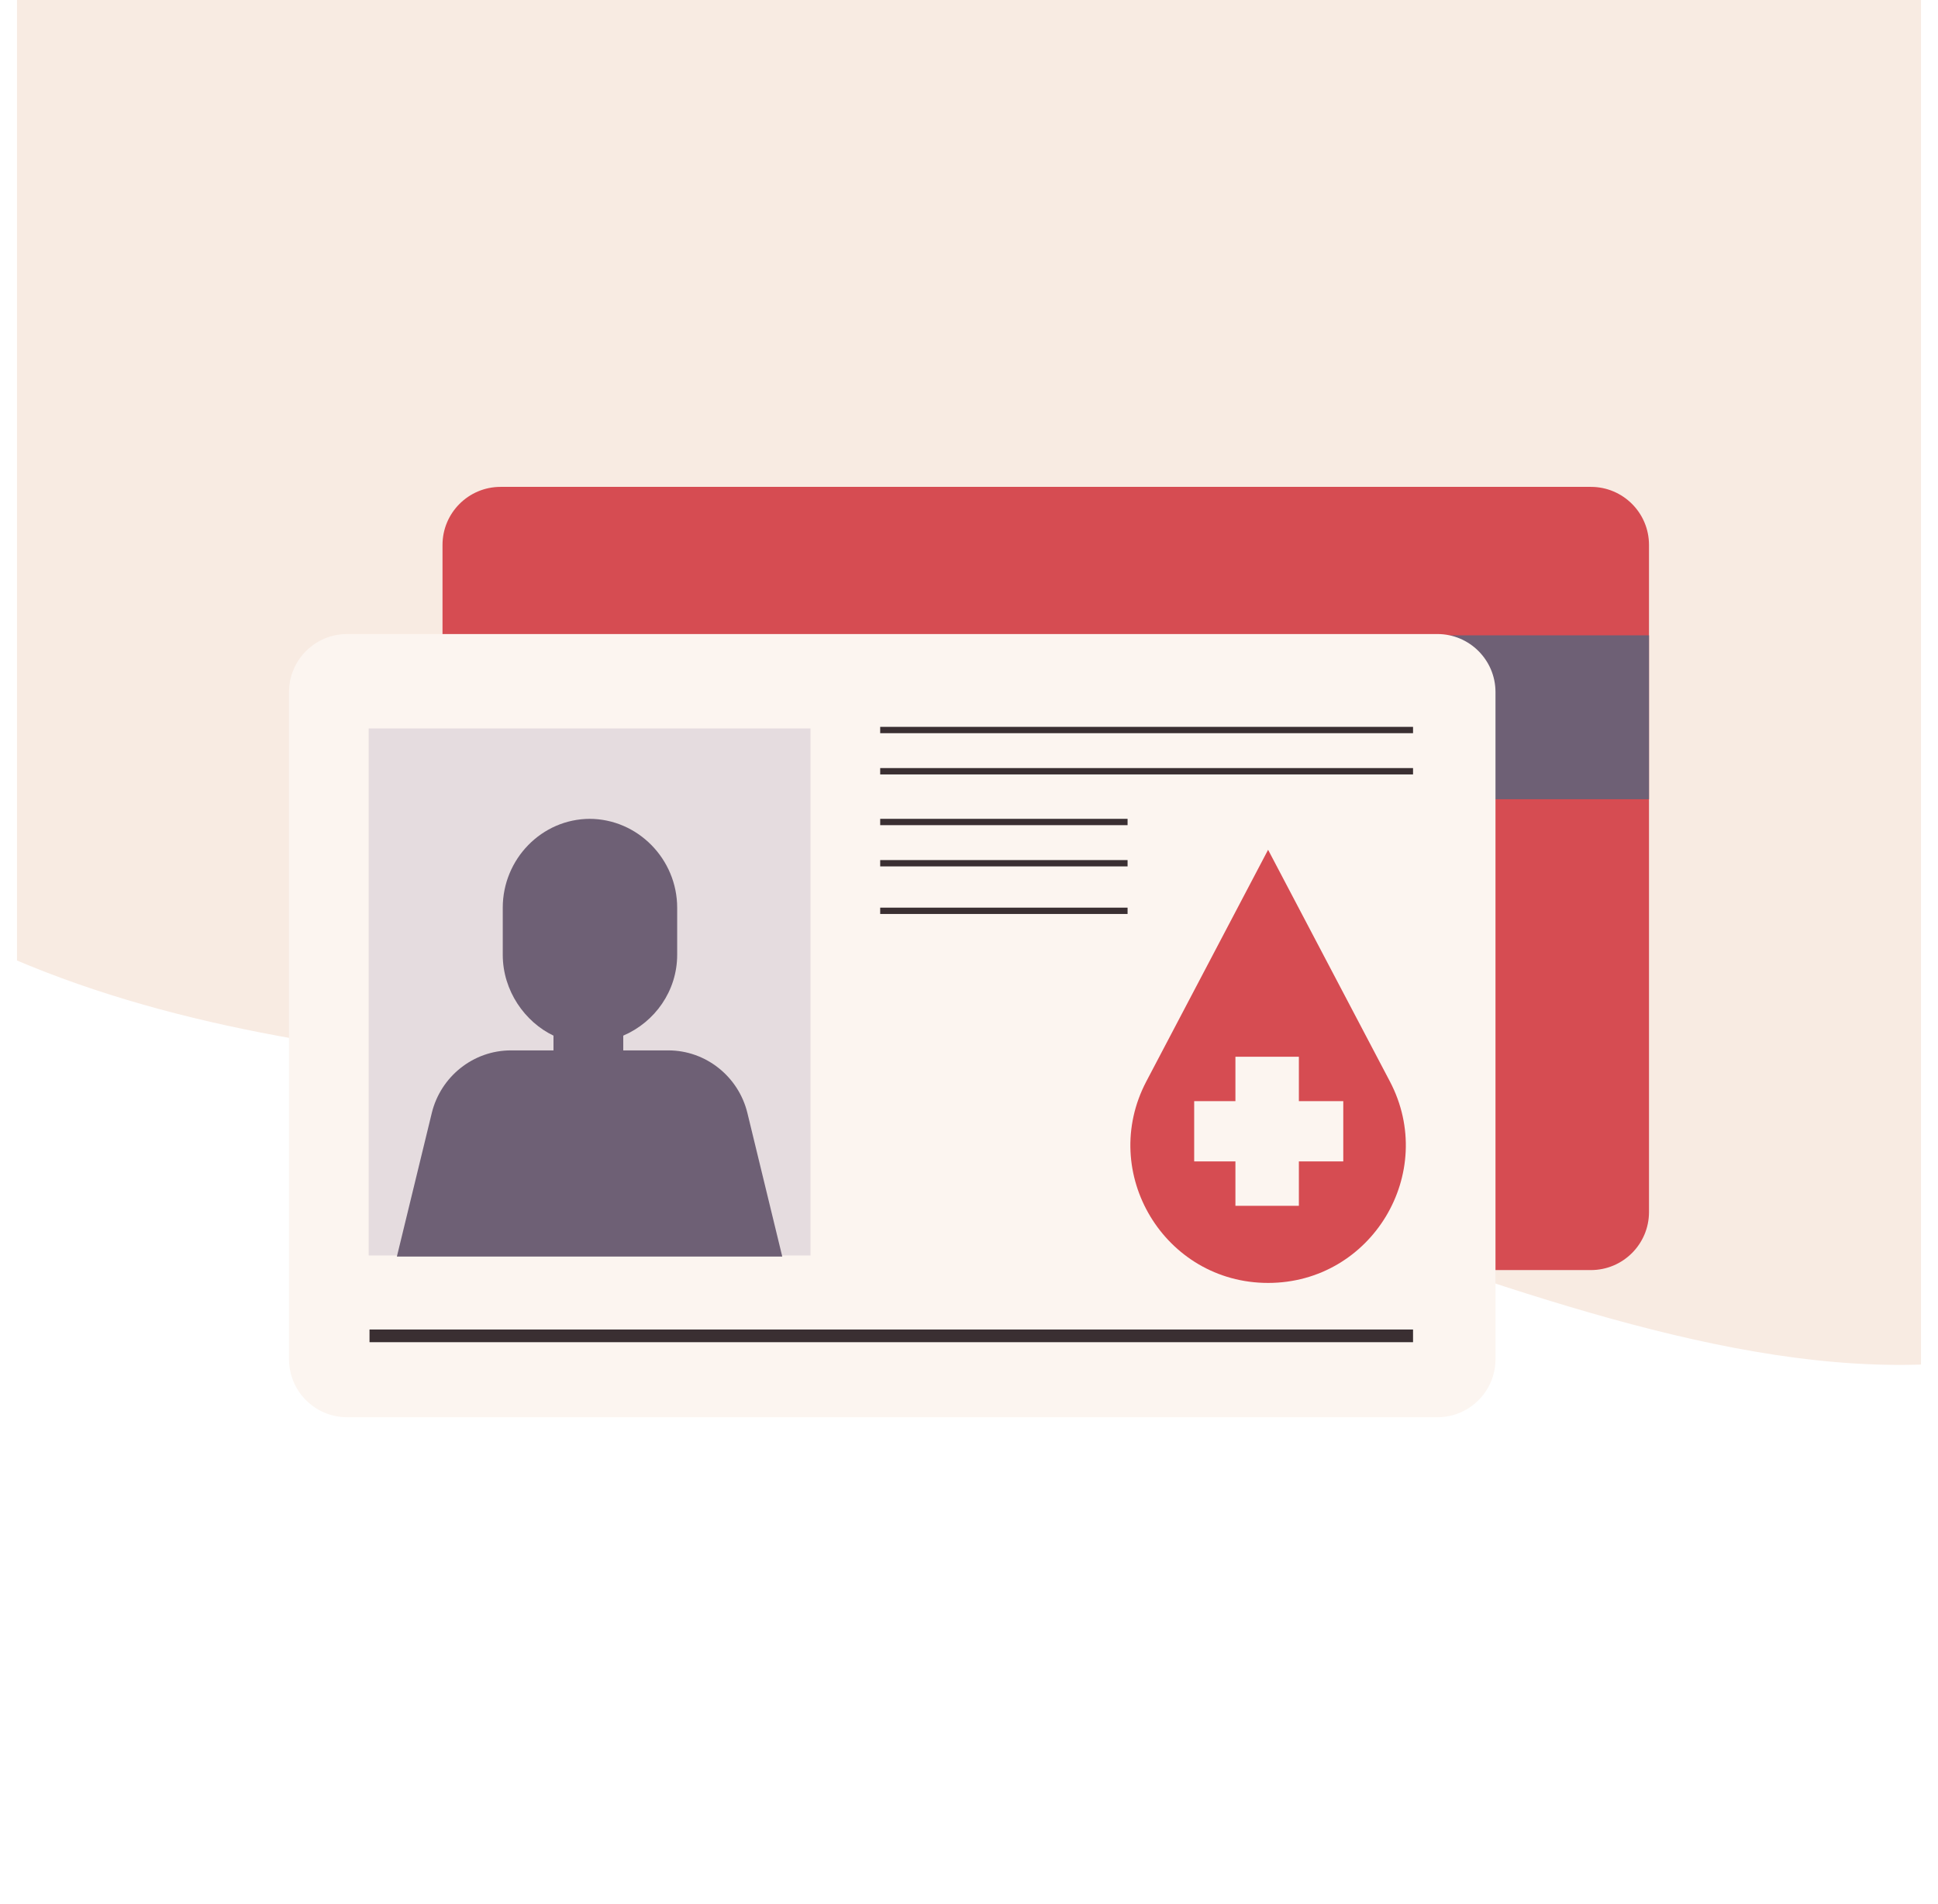 <svg width="57" height="56" viewBox="0 0 57 56" fill="none" xmlns="http://www.w3.org/2000/svg">
<g clip-path="url(#clip0_5163_259709)">
<path fill-rule="evenodd" clip-rule="evenodd" d="M27.404 32.768C16.198 30.913 4.712 32.016 -4.547 25.454C-17.077 16.573 -32.983 5.972 -31.967 -9.312C-30.95 -24.628 -13.318 -32.252 -0.18 -40.256C10.412 -46.709 22.003 -50.889 34.366 -49.725C46.6 -48.573 58.977 -43.969 66.138 -34.013C72.915 -24.59 69.735 -12.331 69.598 -0.741C69.443 12.427 75.632 28.812 65.3 37.016C54.97 45.221 40.44 34.926 27.404 32.768Z" fill="#F8EBE2"/>
<g clip-path="url(#clip1_5163_259709)">
<path d="M46.791 37.353H14.723C13.78 37.353 13.015 36.588 13.015 35.645V16.027C13.015 15.084 13.78 14.319 14.723 14.319H46.791C47.735 14.319 48.5 15.084 48.5 16.027V35.645C48.5 36.588 47.735 37.353 46.791 37.353Z" fill="#D64C52"/>
<path d="M13.136 18.685H48.5V23.506H13.136V18.685Z" fill="#6E6075"/>
<path d="M42.277 41.681H10.209C9.265 41.681 8.5 40.916 8.5 39.973V20.355C8.5 19.412 9.265 18.647 10.209 18.647H42.277C43.22 18.647 43.985 19.412 43.985 20.355V39.973C43.985 40.916 43.22 41.681 42.277 41.681Z" fill="#FCF5F0"/>
<path d="M10.843 21.423H23.838V36.924H10.843V21.423Z" fill="#E5DCDF"/>
<path d="M21.982 32.732C21.72 31.66 20.76 30.892 19.657 30.892H18.331V30.458C19.264 30.058 19.917 29.141 19.917 28.08V26.696C19.917 25.269 18.759 24.082 17.333 24.082H17.356C15.93 24.082 14.787 25.269 14.787 26.696V28.08C14.787 29.141 15.44 30.058 16.279 30.458V30.892H15.025C13.922 30.892 12.962 31.66 12.7 32.732L11.673 36.956H23.008L21.982 32.732Z" fill="#6E6075"/>
<path d="M25.888 21.377H41.56V21.563H25.888V21.377Z" fill="#3A2F32"/>
<path d="M25.888 22.589H41.56V22.776H25.888V22.589Z" fill="#3A2F32"/>
<path d="M25.888 24.082H33.164V24.268H25.888V24.082Z" fill="#3A2F32"/>
<path d="M25.888 25.295H33.164V25.481H25.888V25.295Z" fill="#3A2F32"/>
<path d="M25.888 26.694H33.164V26.88H25.888V26.694Z" fill="#3A2F32"/>
<path d="M10.868 39.101H41.56V39.474H10.868V39.101Z" fill="#3A2F32"/>
<path d="M33.716 31.803L37.297 24.992L40.878 31.803C42.294 34.497 40.341 37.731 37.297 37.731C34.254 37.731 32.3 34.497 33.716 31.803Z" fill="#D64C52"/>
<path d="M39.508 32.385H38.202V31.079H36.336V32.385H35.123V34.157H36.336V35.463H38.202V34.157H39.508V32.385Z" fill="#FCF5F0"/>
</g>
</g>
<defs>
<clipPath id="clip0_5163_259709">
<rect width="56" height="56" fill="white" transform="translate(0.5)"/>
</clipPath>
<clipPath id="clip1_5163_259709">
<rect width="40" height="40" fill="white" transform="translate(8.5 8)"/>
</clipPath>
</defs>
</svg>
